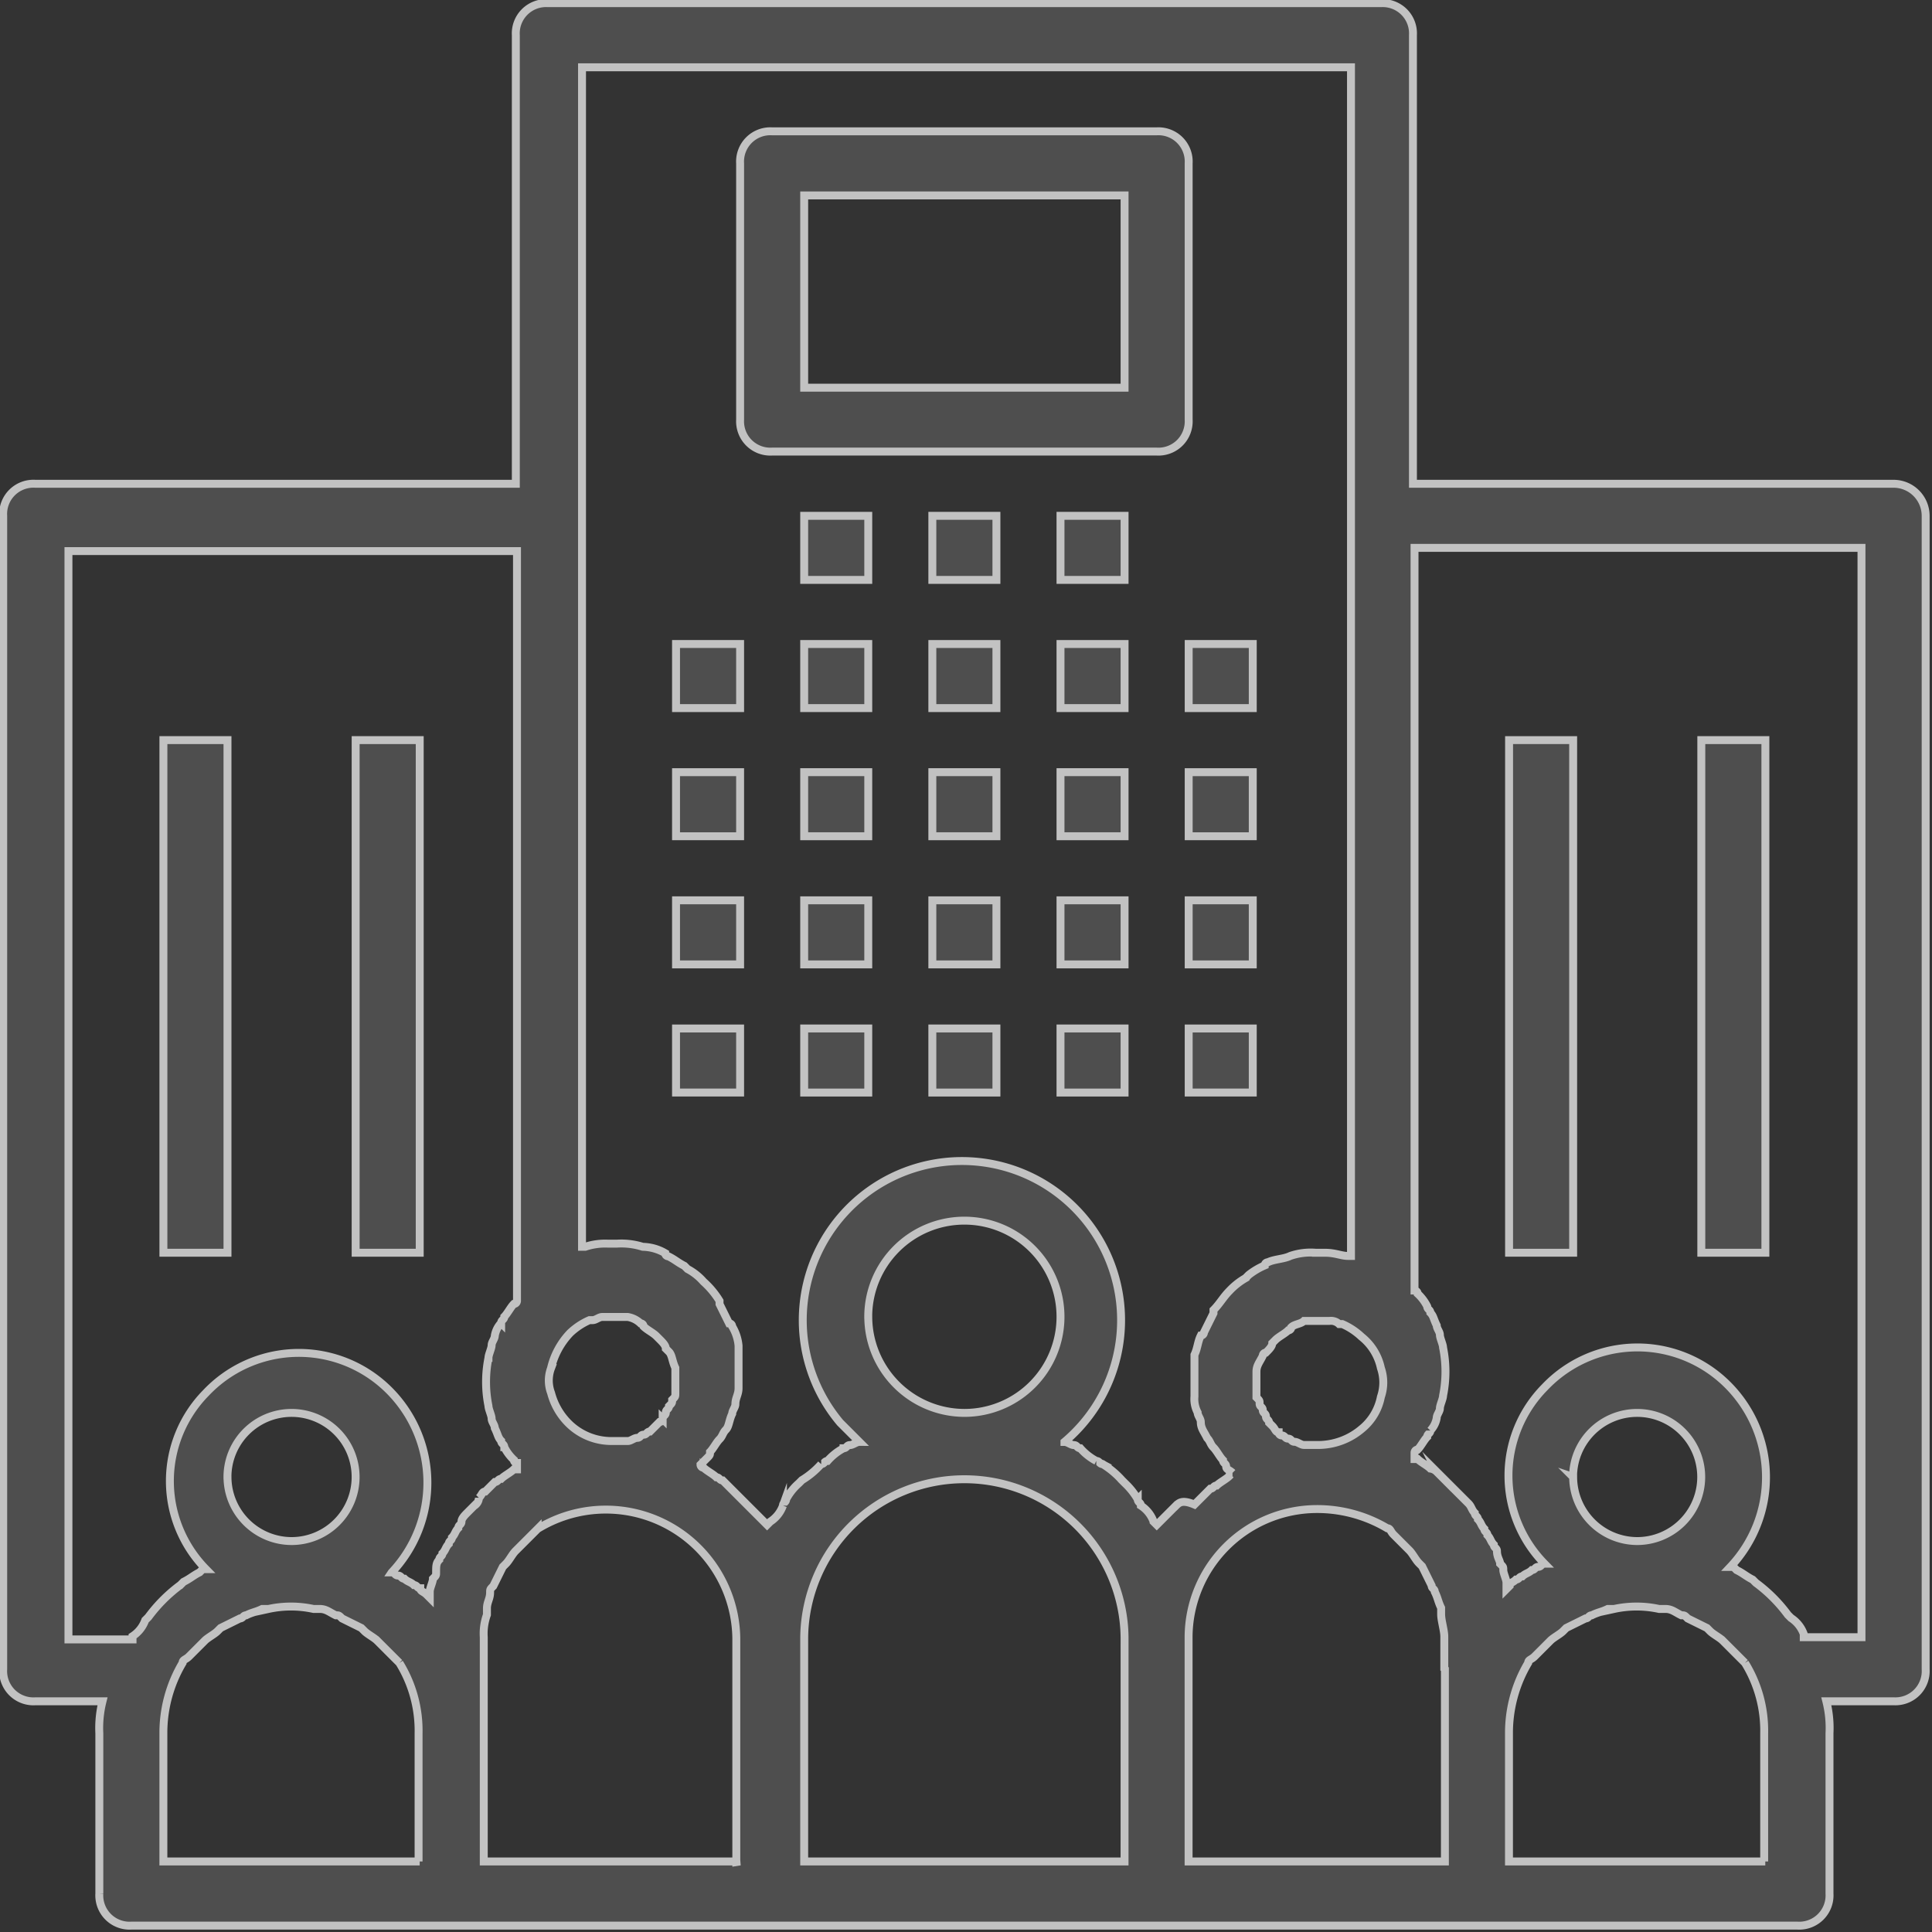 <svg xmlns="http://www.w3.org/2000/svg" xmlns:xlink="http://www.w3.org/1999/xlink" width="60.935" height="60.935" viewBox="0 0 60.935 60.935"><rect x="0" y="0" width="60.935" height="60.935" fill="#333333" stroke="none"/><defs><style>.a,.c{fill:#5a5a5a;}.b{opacity:0.701;clip-path:url(#a);}.c{stroke:#fff;stroke-miterlimit:10;stroke-width:0.25px;}</style><clipPath id="a"><rect class="a" width="60.935" height="60.935" transform="translate(0 0)"/></clipPath></defs><g class="b"><path class="c" d="M646.121,62.1H644.1v2.021h2.021Z" transform="translate(-622.778 -41.788)"/><path class="c" d="M646.121,66.1H644.1v2.021h2.021Z" transform="translate(-622.778 -41.746)"/><path class="c" d="M646.121,70.1H644.1v2.021h2.021Z" transform="translate(-622.778 -41.704)"/><path class="c" d="M646.121,74.1H644.1v2.021h2.021Z" transform="translate(-622.778 -41.662)"/><path class="c" d="M650.121,62.1H648.1v2.021h2.021Z" transform="translate(-622.736 -41.788)"/><path class="c" d="M650.121,66.1H648.1v2.021h2.021Z" transform="translate(-622.736 -41.746)"/><path class="c" d="M650.121,70.1H648.1v2.021h2.021Z" transform="translate(-622.736 -41.704)"/><path class="c" d="M650.121,74.1H648.1v2.021h2.021Z" transform="translate(-622.736 -41.662)"/><path class="c" d="M654.121,62.1H652.1v2.021h2.021Z" transform="translate(-622.694 -41.788)"/><path class="c" d="M654.121,66.1H652.1v2.021h2.021Z" transform="translate(-622.694 -41.746)"/><path class="c" d="M654.121,70.1H652.1v2.021h2.021Z" transform="translate(-622.694 -41.704)"/><path class="c" d="M654.121,74.1H652.1v2.021h2.021Z" transform="translate(-622.694 -41.662)"/><path class="c" d="M658.121,62.1H656.1v2.021h2.021Z" transform="translate(-622.652 -41.788)"/><path class="c" d="M650.121,58.1H648.1v2.021h2.021Z" transform="translate(-622.736 -41.831)"/><path class="c" d="M654.121,58.1H652.1v2.021h2.021Z" transform="translate(-622.694 -41.831)"/><path class="c" d="M658.121,58.1H656.1v2.021h2.021Z" transform="translate(-622.652 -41.831)"/><path class="c" d="M658.121,66.1H656.1v2.021h2.021Z" transform="translate(-622.652 -41.746)"/><path class="c" d="M658.121,70.1H656.1v2.021h2.021Z" transform="translate(-622.652 -41.704)"/><path class="c" d="M658.121,74.1H656.1v2.021h2.021Z" transform="translate(-622.652 -41.662)"/><path class="c" d="M662.121,62.1H660.1v2.021h2.021Z" transform="translate(-622.609 -41.788)"/><path class="c" d="M662.121,66.1H660.1v2.021h2.021Z" transform="translate(-622.609 -41.746)"/><path class="c" d="M662.121,70.1H660.1v2.021h2.021Z" transform="translate(-622.609 -41.704)"/><path class="c" d="M662.121,74.1H660.1v2.021h2.021Z" transform="translate(-622.609 -41.662)"/><path class="c" d="M682.721,57.257H667.563V43.11a.955.955,0,0,0-1.01-1.011H640.279a.955.955,0,0,0-1.011,1.011V57.257H624.11a.955.955,0,0,0-1.01,1.011V94.647a.955.955,0,0,0,1.01,1.011h2.122a3.437,3.437,0,0,0-.1,1.011v5.053a.955.955,0,0,0,1.011,1.011h52.547a.955.955,0,0,0,1.011-1.011V96.668a3.439,3.439,0,0,0-.1-1.011h2.122a.955.955,0,0,0,1.011-1.011V58.268A1.013,1.013,0,0,0,682.721,57.257ZM666.552,85.148a1.4,1.4,0,0,1,0,.909,1.719,1.719,0,0,1-.606,1.011,2.129,2.129,0,0,1-1.314.505h-.505c-.1,0-.2-.1-.3-.1s-.1-.1-.2-.1-.1-.1-.2-.1a.1.1,0,0,1-.1-.1c-.1,0-.1-.1-.2-.2l-.1-.1c0-.1-.1-.1-.1-.2s-.1-.1-.1-.2-.1-.1-.1-.2,0-.1-.1-.2v-.808c0-.2.1-.3.2-.505a.1.1,0,0,1,.1-.1c.1-.1.2-.2.2-.3l.1-.1c.1-.1.3-.2.4-.3a.1.1,0,0,0,.1-.1c.1-.1.3-.1.4-.2h.808a.371.371,0,0,1,.3.1h.1a2.116,2.116,0,0,1,.606.4A1.719,1.719,0,0,1,666.552,85.148Zm-26.173,0a2.409,2.409,0,0,1,.606-1.112,2.116,2.116,0,0,1,.606-.4h.1c.1,0,.2-.1.3-.1h.808a.766.766,0,0,1,.4.2.1.1,0,0,1,.1.1c.1.1.3.2.4.3l.1.1c.1.1.2.2.2.3l.1.1c.1.1.1.3.2.505v.808c0,.1,0,.1-.1.2,0,.1,0,.1-.1.2,0,.1-.1.1-.1.2s-.1.1-.1.2a.1.1,0,0,1-.1.1l-.2.2-.1.1c-.1,0-.1.1-.2.1s-.1.1-.2.1-.2.1-.3.1H642.3a1.921,1.921,0,0,1-1.314-.505,2.1,2.1,0,0,1-.606-1.011A1.107,1.107,0,0,1,640.38,85.148Zm-4.143,15.562h-8.084V96.668a4.327,4.327,0,0,1,.606-2.223c0-.1.1-.1.2-.2l.3-.3.2-.2c.1-.1.3-.2.4-.3l.1-.1.606-.3c.1,0,.1-.1.2-.1.2-.1.3-.1.505-.2h.2a3.33,3.33,0,0,1,1.415,0h.2c.2,0,.3.1.505.2.1,0,.1,0,.2.1l.606.3.1.1c.1.1.3.2.4.3l.2.2.3.3.2.2a4.074,4.074,0,0,1,.606,2.223v4.042Zm-6.063-12.127a2.021,2.021,0,1,1,2.021,2.021A2.027,2.027,0,0,1,630.174,88.584Zm7.781.909-.2.2c-.1.1-.2.2-.2.3s-.1.1-.1.2c-.1.1-.1.2-.2.3,0,.1-.1.1-.1.2-.1.1-.1.2-.2.3,0,.1-.1.1-.1.2-.1.1-.1.2-.1.4,0,.1,0,.1-.1.2,0,.1-.1.3-.1.4v.2l-.1-.1c-.1-.1-.2-.1-.2-.2-.1,0-.1-.1-.2-.1-.1-.1-.2-.1-.3-.2-.1,0-.1-.1-.2-.1s-.1-.1-.2-.1a4.119,4.119,0,0,0-.1-5.76,4.028,4.028,0,0,0-5.76.1,3.965,3.965,0,0,0,0,5.558h-.1l-.1.1c-.2.1-.3.2-.505.3l-.1.1a4.793,4.793,0,0,0-1.01,1.011l-.1.1a1.008,1.008,0,0,1-.4.505v.1h-2.021V59.38h14.147V83.026a.1.1,0,0,1-.1.1c-.1.1-.2.3-.3.4,0,.1-.1.1-.1.2a.766.766,0,0,0-.2.4c0,.1-.1.2-.1.3s-.1.3-.1.4a3.824,3.824,0,0,0,0,1.516c0,.1.1.3.1.4s.1.2.1.3c.1.2.1.3.2.4,0,.1.1.1.1.2a1.394,1.394,0,0,0,.3.4.1.1,0,0,0,.1.1v.2h-.1c-.1.1-.3.2-.4.3-.1,0-.1.1-.2.1l-.3.3c-.1,0-.1.1-.2.2A.313.313,0,0,1,637.955,89.493Zm8.387,11.217h-8.084V93.636a1.718,1.718,0,0,1,.1-.707v-.2c0-.2.1-.3.1-.505,0-.1,0-.1.1-.2l.3-.606.1-.1c.1-.1.2-.3.3-.4l.2-.2.3-.3.2-.2a4.115,4.115,0,0,1,6.265,3.436v7.074Zm12.126,0H648.363V93.636a5.053,5.053,0,0,1,10.105,0Zm-8.084-17.179a3.032,3.032,0,1,1,3.032,3.032A3.04,3.04,0,0,1,650.384,83.531Zm9.7,5.962-.2.2-.3.3-.1.1-.1-.1a1.009,1.009,0,0,0-.4-.505c0-.1-.1-.1-.1-.2a2.2,2.2,0,0,0-.4-.505l-.1-.1a2.68,2.68,0,0,0-.606-.505c-.1,0-.1-.1-.2-.1a1.775,1.775,0,0,1-.505-.4c-.1,0-.1-.1-.2-.1s-.2-.1-.3-.1a5.02,5.02,0,1,0-7.074-.606l.606.606c-.1,0-.2.1-.3.1s-.1.1-.2.1a1.774,1.774,0,0,0-.505.4c-.1,0-.1.1-.2.1a2.679,2.679,0,0,1-.606.505l-.1.1a1.774,1.774,0,0,0-.4.505c0,.1-.1.1-.1.2a1.009,1.009,0,0,1-.4.505l-.1.1-.1-.1-.3-.3-.2-.2-.3-.3-.2-.2-.3-.3c-.1,0-.1-.1-.2-.1-.1-.1-.3-.2-.4-.3a.1.1,0,0,1-.1-.1l.2-.2c.1-.1.1-.1.1-.2.1-.1.2-.3.3-.4s.1-.2.2-.3.1-.3.2-.505c0-.1.1-.2.1-.3,0-.2.1-.3.1-.505V84.441a1.436,1.436,0,0,0-.2-.606.1.1,0,0,0-.1-.1l-.3-.606v-.1a2.68,2.68,0,0,0-.505-.606,1.775,1.775,0,0,0-.505-.4l-.1-.1c-.2-.1-.3-.2-.505-.3a.1.1,0,0,1-.1-.1,1.461,1.461,0,0,0-.707-.2,2.225,2.225,0,0,0-.808-.1h-.3a1.972,1.972,0,0,0-.707.1h-.1V44.121h24.253V81.611h-.1c-.2,0-.4-.1-.707-.1h-.3a1.97,1.97,0,0,0-.808.1c-.2.1-.505.1-.707.2a.1.1,0,0,0-.1.1,2.208,2.208,0,0,0-.505.3l-.1.1a2.2,2.2,0,0,0-.505.4c-.2.2-.3.4-.505.606v.1l-.3.606a.1.1,0,0,1-.1.1c-.1.2-.1.4-.2.606v1.314a.911.911,0,0,0,.1.505c0,.1.1.2.1.3,0,.2.1.3.2.505.1.1.1.2.2.3s.2.3.3.4c0,.1.1.1.1.2s.1.1.2.2a.1.1,0,0,0-.1.1c-.1.1-.3.2-.4.3-.1,0-.1.1-.2.1l-.3.3-.2.2C660.287,89.291,660.186,89.392,660.085,89.493Zm8.488,5.154v6.064h-8.084V93.636a4.054,4.054,0,0,1,4.042-4.042,4.327,4.327,0,0,1,2.223.606c.1,0,.1.1.2.2l.3.3.2.2c.1.1.2.3.3.4l.1.1.3.606c0,.1.1.1.1.2.1.2.1.3.2.505v.2c0,.2.1.505.1.707v1.011Zm10.105,6.064h-8.084V96.668a4.328,4.328,0,0,1,.606-2.223c0-.1.1-.1.2-.2l.3-.3.2-.2c.1-.1.3-.2.4-.3l.1-.1.606-.3c.1,0,.1-.1.2-.1.2-.1.3-.1.505-.2h.2a3.329,3.329,0,0,1,1.415,0h.2c.2,0,.3.1.505.2.1,0,.1,0,.2.1l.606.3.1.1c.1.1.3.2.4.3l.2.2.3.3.2.2a4.073,4.073,0,0,1,.606,2.223v4.042Zm-6.063-12.127a2.021,2.021,0,1,1,2.021,2.021A2.027,2.027,0,0,1,672.616,88.584Zm9.095,5.053h-1.819v-.1a1.009,1.009,0,0,0-.4-.505l-.1-.1a4.793,4.793,0,0,0-1.011-1.011l-.1-.1c-.2-.1-.3-.2-.505-.3l-.1-.1h-.1a4.119,4.119,0,0,0-.1-5.76,4.028,4.028,0,0,0-5.76.1,3.965,3.965,0,0,0,0,5.558c-.1,0-.1.1-.2.1s-.1.1-.2.1c-.1.1-.2.1-.3.2-.1,0-.1.1-.2.1-.1.1-.2.1-.2.2l-.1.1v-.2c0-.1-.1-.3-.1-.4s0-.1-.1-.2c0-.1-.1-.2-.1-.4,0-.1-.1-.1-.1-.2-.1-.1-.1-.2-.2-.3,0-.1-.1-.1-.1-.2-.1-.1-.1-.2-.2-.3,0-.1-.1-.1-.1-.2-.1-.1-.1-.2-.2-.3l-.2-.2-.3-.3-.2-.2-.3-.3a.353.353,0,0,0-.2-.1c-.1-.1-.3-.2-.4-.3h-.1v-.2a.1.1,0,0,1,.1-.1c.1-.1.2-.3.3-.4,0-.1.1-.1.1-.2a.766.766,0,0,0,.2-.4c0-.1.1-.2.1-.3s.1-.3.1-.4a3.829,3.829,0,0,0,0-1.516c0-.1-.1-.3-.1-.4s-.1-.2-.1-.3c-.1-.2-.1-.3-.2-.4,0-.1-.1-.1-.1-.2a1.4,1.4,0,0,0-.3-.4.1.1,0,0,0-.1-.1V59.279H681.71V93.636Z" transform="translate(-622.999 -41.999)"/><path class="c" d="M672.121,65.1H670.1V81.268h2.021Z" transform="translate(-622.504 -41.757)"/><path class="c" d="M678.121,65.1H676.1V81.268h2.021Z" transform="translate(-622.441 -41.757)"/><path class="c" d="M630.121,65.1H628.1V81.268h2.021Z" transform="translate(-622.946 -41.757)"/><path class="c" d="M636.121,65.1H634.1V81.268h2.021Z" transform="translate(-622.883 -41.757)"/><path class="c" d="M660.247,47.11a.955.955,0,0,0-1.011-1.011H647.11A.955.955,0,0,0,646.1,47.11v8.084A.955.955,0,0,0,647.11,56.2h12.126a.955.955,0,0,0,1.011-1.011Zm-2.021,7.074H648.121V48.121h10.105Z" transform="translate(-622.757 -41.957)"/></g></svg>